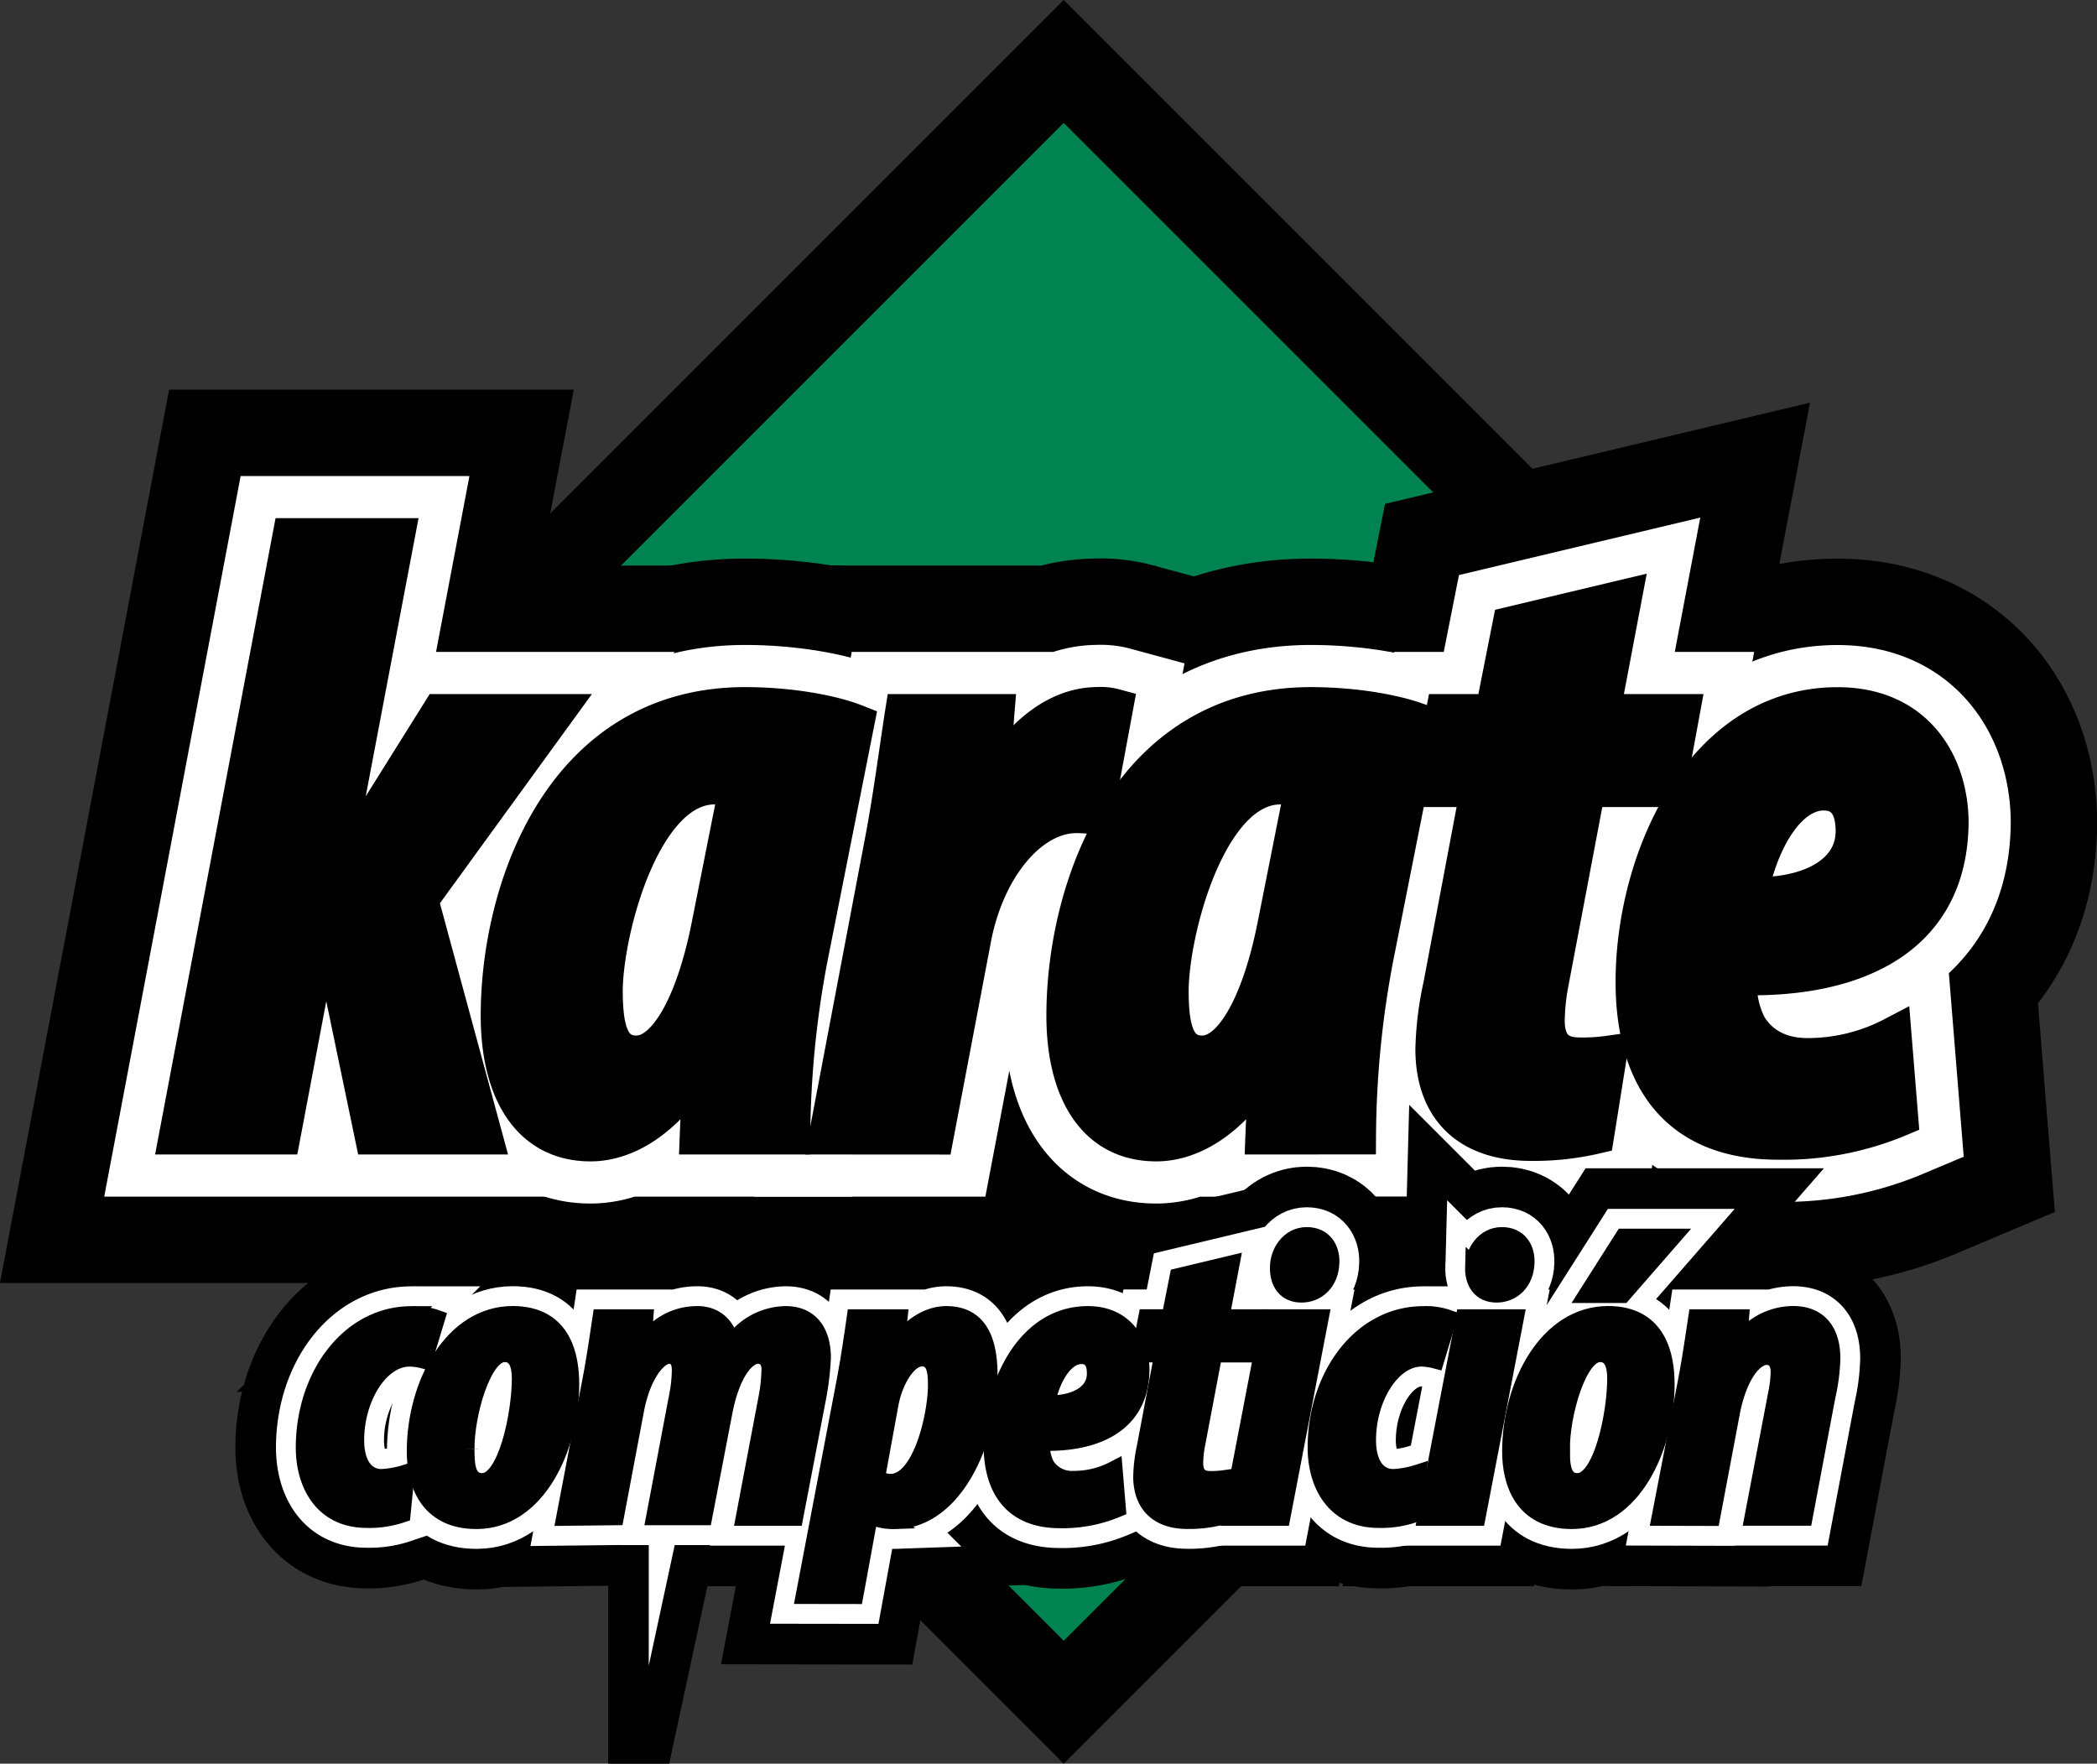 <svg xmlns="http://www.w3.org/2000/svg" viewBox="0 0 297.79 250.45"><rect x="0" y="0" width="297.79" height="250.45" fill="#333333" stroke="none"/><defs><style>.cls-1{fill:#008351;stroke-width:12.34px;}.cls-1,.cls-2,.cls-5,.cls-6,.cls-8{stroke:#000;}.cls-1,.cls-2,.cls-6,.cls-7{stroke-linecap:round;}.cls-1,.cls-2,.cls-4,.cls-5,.cls-6,.cls-7,.cls-8{stroke-miterlimit:10;}.cls-2,.cls-4,.cls-5,.cls-6,.cls-7,.cls-8{fill:none;}.cls-2{stroke-width:41.71px;}.cls-3{fill:#fff;}.cls-4,.cls-7{stroke:#fff;}.cls-4{stroke-width:17.18px;}.cls-5{stroke-width:5.21px;}.cls-6{stroke-width:19.61px;}.cls-7{stroke-width:8.08px;}.cls-8{stroke-width:2.45px;}</style></defs><title>karatecomp</title><g id="Layer_2" data-name="Layer 2"><g id="karate"><rect class="cls-1" x="85.21" y="42.85" width="164.76" height="164.76" transform="translate(181.01 332.28) rotate(-135)"/><path d="M41.71,161.34,57.83,76.19h15L63.37,126h.25c1.48-2.46,3-4.92,4.31-7.14L79,101.17H95.48L76.17,127.75l9.11,33.59H69.52l-5.41-26-3.57,5.17L56.6,161.34Z" transform="translate(-16.54)"/><path d="M115.67,161.34c.12-3.2.37-6.52.49-10.09h-.37c-4.8,8-10.58,11.07-15.38,11.07-8.74,0-13-7.51-13-18.09,0-18.21,9.11-44.05,34.95-44.05,6,0,12.06,1,15.75,2.46l-6.64,33.47A138.89,138.89,0,0,0,129,161.34ZM121.2,112a17,17,0,0,0-3.2-.37c-10.09,0-15.5,20.06-15.63,28.92,0,5.29.74,9.11,4.55,9.11,4.18,0,8.12-6.89,10.34-17.84Z" transform="translate(-16.54)"/><path d="M134,161.34l7.75-40.85c1.35-6.89,2.21-13.78,3.08-19.32H158c-.25,3.08-.49,6.28-.86,10h.37c4.43-7.63,9.84-11,14.89-11a7.59,7.59,0,0,1,2.46.25L172,115.81c-.62,0-1.72-.12-2.58-.12-6.64,0-12.92,7.63-14.77,17.84l-5.29,27.81Z" transform="translate(-16.54)"/><path d="M196,161.34c.12-3.2.37-6.52.49-10.09h-.37c-4.8,8-10.58,11.07-15.38,11.07-8.74,0-13-7.51-13-18.09,0-18.21,9.11-44.05,34.95-44.05,6,0,12.06,1,15.75,2.46l-6.64,33.47a138.89,138.89,0,0,0-2.46,25.22ZM201.56,112a17,17,0,0,0-3.2-.37c-10.09,0-15.5,20.06-15.63,28.92,0,5.29.74,9.11,4.55,9.11,4.18,0,8.12-6.89,10.34-17.84Z" transform="translate(-16.54)"/><path d="M247.08,84.93,244,101.17h11.32l-2,10.83H241.92l-5.29,27.93a30.85,30.85,0,0,0-.49,5c0,3.69,1.85,5,4.68,5a26.06,26.06,0,0,0,4.18-.25l-1.85,11.57a38.57,38.57,0,0,1-9.23,1c-9.23,0-13.78-5.17-13.78-13.29a47.11,47.11,0,0,1,1.11-9L226.53,112h-7l2.09-10.83h7l2.46-12.43Z" transform="translate(-16.54)"/><path d="M286.34,158.76A42.37,42.37,0,0,1,269,162.08c-14.77,0-20.43-9.72-20.43-22.64,0-17.47,9.72-39.25,28.92-39.25,11,0,15.87,8.12,16,16.37,0,16.49-13.29,22.64-30,22.15a12.71,12.71,0,0,0,1.35,7c1.48,2.46,4.18,4.31,8.37,4.31a26.18,26.18,0,0,0,12.18-3Zm-10.83-46.27c-4.68,0-8.86,6-10.58,14.64,8.12.37,14.89-2.83,14.89-9.11C279.81,114.58,278.46,112.49,275.51,112.49Z" transform="translate(-16.54)"/><path d="M41.71,161.34,57.83,76.19h15L63.37,126h.25c1.48-2.46,3-4.92,4.31-7.14L79,101.17H95.48L76.17,127.75l9.11,33.59H69.52l-5.41-26-3.57,5.17L56.6,161.34Z" transform="translate(-16.54)"/><path d="M115.67,161.34c.12-3.2.37-6.52.49-10.09h-.37c-4.8,8-10.58,11.07-15.38,11.07-8.74,0-13-7.51-13-18.09,0-18.21,9.11-44.05,34.95-44.05,6,0,12.06,1,15.75,2.46l-6.64,33.47A138.89,138.89,0,0,0,129,161.34ZM121.2,112a17,17,0,0,0-3.2-.37c-10.09,0-15.5,20.06-15.63,28.92,0,5.29.74,9.11,4.55,9.11,4.18,0,8.12-6.89,10.34-17.84Z" transform="translate(-16.54)"/><path d="M134,161.34l7.75-40.85c1.35-6.89,2.21-13.78,3.08-19.32H158c-.25,3.08-.49,6.28-.86,10h.37c4.43-7.63,9.84-11,14.89-11a7.59,7.59,0,0,1,2.46.25L172,115.81c-.62,0-1.72-.12-2.58-.12-6.64,0-12.92,7.63-14.77,17.84l-5.29,27.81Z" transform="translate(-16.54)"/><path d="M196,161.34c.12-3.2.37-6.52.49-10.09h-.37c-4.8,8-10.58,11.07-15.38,11.07-8.74,0-13-7.51-13-18.09,0-18.21,9.11-44.05,34.95-44.05,6,0,12.06,1,15.75,2.46l-6.64,33.47a138.89,138.89,0,0,0-2.46,25.22ZM201.56,112a17,17,0,0,0-3.2-.37c-10.09,0-15.5,20.06-15.63,28.92,0,5.29.74,9.11,4.55,9.11,4.18,0,8.12-6.89,10.34-17.84Z" transform="translate(-16.54)"/><path d="M247.08,84.93,244,101.17h11.32l-2,10.83H241.92l-5.29,27.93a30.85,30.85,0,0,0-.49,5c0,3.69,1.85,5,4.68,5a26.06,26.06,0,0,0,4.18-.25l-1.85,11.57a38.57,38.57,0,0,1-9.23,1c-9.23,0-13.78-5.17-13.78-13.29a47.11,47.11,0,0,1,1.11-9L226.53,112h-7l2.09-10.83h7l2.46-12.43Z" transform="translate(-16.54)"/><path d="M286.34,158.76A42.37,42.37,0,0,1,269,162.08c-14.77,0-20.43-9.72-20.43-22.64,0-17.47,9.72-39.25,28.92-39.25,11,0,15.87,8.12,16,16.37,0,16.49-13.29,22.64-30,22.15a12.71,12.71,0,0,0,1.35,7c1.48,2.46,4.18,4.31,8.37,4.31a26.18,26.18,0,0,0,12.18-3Zm-10.83-46.27c-4.68,0-8.86,6-10.58,14.64,8.12.37,14.89-2.83,14.89-9.11C279.81,114.58,278.46,112.49,275.51,112.49Z" transform="translate(-16.54)"/><path class="cls-2" d="M41.71,161.34,57.83,76.19h15L63.37,126h.25c1.48-2.46,3-4.92,4.31-7.14L79,101.17H95.48L76.17,127.75l9.11,33.59H69.52l-5.41-26-3.57,5.17L56.6,161.34Z" transform="translate(-16.54)"/><path class="cls-2" d="M115.67,161.34c.12-3.2.37-6.52.49-10.09h-.37c-4.8,8-10.58,11.07-15.38,11.07-8.74,0-13-7.51-13-18.09,0-18.21,9.11-44.05,34.95-44.05,6,0,12.06,1,15.75,2.46l-6.64,33.47A138.89,138.89,0,0,0,129,161.34ZM121.2,112a17,17,0,0,0-3.2-.37c-10.09,0-15.5,20.06-15.63,28.92,0,5.29.74,9.11,4.55,9.11,4.18,0,8.12-6.89,10.34-17.84Z" transform="translate(-16.54)"/><path class="cls-2" d="M134,161.34l7.75-40.85c1.35-6.89,2.21-13.78,3.08-19.32H158c-.25,3.08-.49,6.28-.86,10h.37c4.43-7.63,9.84-11,14.89-11a7.59,7.59,0,0,1,2.46.25L172,115.81c-.62,0-1.72-.12-2.58-.12-6.64,0-12.92,7.63-14.77,17.84l-5.29,27.81Z" transform="translate(-16.54)"/><path class="cls-2" d="M196,161.34c.12-3.2.37-6.52.49-10.09h-.37c-4.8,8-10.58,11.07-15.38,11.07-8.74,0-13-7.51-13-18.09,0-18.21,9.11-44.05,34.95-44.05,6,0,12.06,1,15.75,2.46l-6.64,33.47a138.89,138.89,0,0,0-2.46,25.22ZM201.56,112a17,17,0,0,0-3.2-.37c-10.09,0-15.5,20.06-15.63,28.92,0,5.29.74,9.11,4.55,9.11,4.18,0,8.12-6.89,10.34-17.84Z" transform="translate(-16.54)"/><path class="cls-2" d="M247.08,84.93,244,101.17h11.32l-2,10.83H241.92l-5.29,27.93a30.85,30.85,0,0,0-.49,5c0,3.69,1.85,5,4.68,5a26.06,26.06,0,0,0,4.18-.25l-1.85,11.57a38.57,38.57,0,0,1-9.23,1c-9.23,0-13.78-5.17-13.78-13.29a47.11,47.11,0,0,1,1.11-9L226.53,112h-7l2.09-10.83h7l2.46-12.43Z" transform="translate(-16.54)"/><path class="cls-2" d="M286.34,158.76A42.37,42.37,0,0,1,269,162.08c-14.77,0-20.43-9.72-20.43-22.64,0-17.47,9.72-39.25,28.92-39.25,11,0,15.87,8.12,16,16.37,0,16.49-13.29,22.64-30,22.15a12.71,12.71,0,0,0,1.35,7c1.48,2.46,4.18,4.31,8.37,4.31a26.18,26.18,0,0,0,12.18-3Zm-10.83-46.27c-4.68,0-8.86,6-10.58,14.64,8.12.37,14.89-2.83,14.89-9.11C279.81,114.58,278.46,112.49,275.51,112.49Z" transform="translate(-16.54)"/><path d="M41.71,161.34,57.83,76.19h15L63.37,126h.25c1.48-2.46,3-4.92,4.31-7.14L79,101.17H95.48L76.17,127.75l9.11,33.59H69.52l-5.41-26-3.57,5.17L56.6,161.34Z" transform="translate(-16.54)"/><path d="M115.67,161.34c.12-3.2.37-6.52.49-10.09h-.37c-4.8,8-10.58,11.07-15.38,11.07-8.74,0-13-7.51-13-18.09,0-18.21,9.11-44.05,34.95-44.05,6,0,12.06,1,15.75,2.46l-6.64,33.47A138.89,138.89,0,0,0,129,161.34ZM121.2,112a17,17,0,0,0-3.2-.37c-10.09,0-15.5,20.06-15.63,28.92,0,5.29.74,9.11,4.55,9.11,4.18,0,8.12-6.89,10.34-17.84Z" transform="translate(-16.54)"/><path d="M134,161.34l7.75-40.85c1.35-6.89,2.21-13.78,3.08-19.32H158c-.25,3.08-.49,6.28-.86,10h.37c4.43-7.63,9.84-11,14.89-11a7.59,7.59,0,0,1,2.46.25L172,115.81c-.62,0-1.72-.12-2.58-.12-6.64,0-12.92,7.63-14.77,17.84l-5.29,27.81Z" transform="translate(-16.54)"/><path d="M196,161.34c.12-3.2.37-6.52.49-10.09h-.37c-4.8,8-10.58,11.07-15.38,11.07-8.74,0-13-7.51-13-18.09,0-18.21,9.11-44.05,34.95-44.05,6,0,12.06,1,15.75,2.46l-6.64,33.47a138.89,138.89,0,0,0-2.46,25.22ZM201.56,112a17,17,0,0,0-3.2-.37c-10.09,0-15.5,20.06-15.63,28.92,0,5.29.74,9.11,4.55,9.11,4.18,0,8.12-6.89,10.34-17.84Z" transform="translate(-16.54)"/><path d="M247.08,84.93,244,101.17h11.32l-2,10.83H241.92l-5.29,27.93a30.85,30.85,0,0,0-.49,5c0,3.69,1.85,5,4.68,5a26.06,26.06,0,0,0,4.18-.25l-1.85,11.57a38.57,38.57,0,0,1-9.23,1c-9.23,0-13.78-5.17-13.78-13.29a47.11,47.11,0,0,1,1.11-9L226.53,112h-7l2.09-10.83h7l2.46-12.43Z" transform="translate(-16.54)"/><path d="M286.34,158.76A42.37,42.37,0,0,1,269,162.08c-14.77,0-20.43-9.72-20.43-22.64,0-17.47,9.72-39.25,28.92-39.25,11,0,15.87,8.12,16,16.37,0,16.49-13.29,22.64-30,22.15a12.71,12.71,0,0,0,1.35,7c1.48,2.46,4.18,4.31,8.37,4.31a26.18,26.18,0,0,0,12.18-3Zm-10.83-46.27c-4.68,0-8.86,6-10.58,14.64,8.12.37,14.89-2.83,14.89-9.11C279.81,114.58,278.46,112.49,275.51,112.49Z" transform="translate(-16.54)"/><path class="cls-3" d="M41.71,161.34,57.83,76.19h15L63.37,126h.25c1.48-2.46,3-4.92,4.31-7.14L79,101.17H95.48L76.17,127.75l9.11,33.59H69.52l-5.41-26-3.57,5.17L56.6,161.34Z" transform="translate(-16.54)"/><path class="cls-3" d="M115.67,161.34c.12-3.2.37-6.52.49-10.09h-.37c-4.8,8-10.58,11.07-15.38,11.07-8.74,0-13-7.51-13-18.09,0-18.21,9.11-44.05,34.95-44.05,6,0,12.06,1,15.75,2.46l-6.64,33.47A138.89,138.89,0,0,0,129,161.34ZM121.2,112a17,17,0,0,0-3.2-.37c-10.09,0-15.5,20.06-15.63,28.92,0,5.29.74,9.11,4.55,9.11,4.18,0,8.12-6.89,10.34-17.84Z" transform="translate(-16.54)"/><path class="cls-3" d="M134,161.34l7.75-40.85c1.35-6.89,2.21-13.78,3.08-19.32H158c-.25,3.08-.49,6.28-.86,10h.37c4.43-7.63,9.84-11,14.89-11a7.59,7.59,0,0,1,2.46.25L172,115.81c-.62,0-1.72-.12-2.58-.12-6.64,0-12.92,7.63-14.77,17.84l-5.29,27.81Z" transform="translate(-16.54)"/><path class="cls-3" d="M196,161.34c.12-3.2.37-6.52.49-10.09h-.37c-4.8,8-10.58,11.07-15.38,11.07-8.74,0-13-7.51-13-18.09,0-18.21,9.11-44.05,34.95-44.05,6,0,12.06,1,15.75,2.46l-6.64,33.47a138.89,138.89,0,0,0-2.46,25.22ZM201.56,112a17,17,0,0,0-3.2-.37c-10.09,0-15.5,20.06-15.63,28.92,0,5.29.74,9.11,4.55,9.11,4.18,0,8.12-6.89,10.34-17.84Z" transform="translate(-16.54)"/><path class="cls-3" d="M247.08,84.93,244,101.17h11.32l-2,10.83H241.92l-5.29,27.93a30.85,30.85,0,0,0-.49,5c0,3.69,1.85,5,4.68,5a26.06,26.06,0,0,0,4.18-.25l-1.85,11.57a38.57,38.57,0,0,1-9.23,1c-9.23,0-13.78-5.17-13.78-13.29a47.11,47.11,0,0,1,1.11-9L226.53,112h-7l2.09-10.83h7l2.46-12.43Z" transform="translate(-16.54)"/><path class="cls-3" d="M286.34,158.76A42.37,42.37,0,0,1,269,162.08c-14.77,0-20.43-9.72-20.43-22.64,0-17.47,9.72-39.25,28.92-39.25,11,0,15.87,8.12,16,16.37,0,16.49-13.29,22.64-30,22.15a12.71,12.71,0,0,0,1.35,7c1.48,2.46,4.18,4.31,8.37,4.31a26.18,26.18,0,0,0,12.18-3Zm-10.83-46.27c-4.68,0-8.86,6-10.58,14.64,8.12.37,14.89-2.83,14.89-9.11C279.81,114.58,278.46,112.49,275.51,112.49Z" transform="translate(-16.54)"/><path class="cls-4" d="M41.71,161.34,57.83,76.19h15L63.37,126h.25c1.48-2.46,3-4.92,4.31-7.14L79,101.17H95.48L76.17,127.75l9.11,33.59H69.52l-5.41-26-3.57,5.17L56.6,161.34Z" transform="translate(-16.54)"/><path class="cls-4" d="M115.67,161.34c.12-3.2.37-6.52.49-10.09h-.37c-4.8,8-10.58,11.07-15.38,11.07-8.74,0-13-7.51-13-18.09,0-18.21,9.11-44.05,34.95-44.05,6,0,12.06,1,15.75,2.46l-6.64,33.47A138.89,138.89,0,0,0,129,161.34ZM121.2,112a17,17,0,0,0-3.2-.37c-10.09,0-15.5,20.06-15.63,28.92,0,5.29.74,9.11,4.55,9.11,4.18,0,8.12-6.89,10.34-17.84Z" transform="translate(-16.54)"/><path class="cls-4" d="M134,161.34l7.75-40.85c1.35-6.89,2.21-13.78,3.08-19.32H158c-.25,3.08-.49,6.28-.86,10h.37c4.43-7.63,9.84-11,14.89-11a7.59,7.59,0,0,1,2.46.25L172,115.81c-.62,0-1.72-.12-2.58-.12-6.64,0-12.92,7.63-14.77,17.84l-5.29,27.81Z" transform="translate(-16.54)"/><path class="cls-4" d="M196,161.34c.12-3.2.37-6.52.49-10.09h-.37c-4.8,8-10.58,11.07-15.38,11.07-8.74,0-13-7.51-13-18.09,0-18.21,9.11-44.05,34.95-44.05,6,0,12.06,1,15.75,2.46l-6.64,33.47a138.89,138.89,0,0,0-2.46,25.22ZM201.56,112a17,17,0,0,0-3.2-.37c-10.09,0-15.5,20.06-15.63,28.92,0,5.29.74,9.11,4.55,9.11,4.18,0,8.12-6.89,10.34-17.84Z" transform="translate(-16.54)"/><path class="cls-4" d="M247.08,84.93,244,101.17h11.32l-2,10.83H241.92l-5.29,27.93a30.85,30.85,0,0,0-.49,5c0,3.69,1.85,5,4.68,5a26.06,26.06,0,0,0,4.18-.25l-1.85,11.57a38.57,38.57,0,0,1-9.23,1c-9.23,0-13.78-5.17-13.78-13.29a47.11,47.11,0,0,1,1.11-9L226.53,112h-7l2.09-10.83h7l2.46-12.43Z" transform="translate(-16.54)"/><path class="cls-4" d="M286.34,158.76A42.37,42.37,0,0,1,269,162.08c-14.77,0-20.43-9.72-20.43-22.64,0-17.47,9.72-39.25,28.92-39.25,11,0,15.87,8.12,16,16.37,0,16.49-13.29,22.64-30,22.15a12.71,12.71,0,0,0,1.35,7c1.48,2.46,4.18,4.31,8.37,4.31a26.18,26.18,0,0,0,12.18-3Zm-10.83-46.27c-4.68,0-8.86,6-10.58,14.64,8.12.37,14.89-2.83,14.89-9.11C279.81,114.58,278.46,112.49,275.51,112.49Z" transform="translate(-16.54)"/><g id="KARATE-2" data-name="KARATE"><path d="M41.71,161.34,57.83,76.19h15L63.37,126h.25c1.48-2.46,3-4.92,4.31-7.14L79,101.17H95.48L76.17,127.75l9.11,33.59H69.52l-5.41-26-3.57,5.17L56.6,161.34Z" transform="translate(-16.54)"/><path d="M115.67,161.34c.12-3.2.37-6.52.49-10.09h-.37c-4.8,8-10.58,11.07-15.38,11.07-8.74,0-13-7.51-13-18.09,0-18.21,9.11-44.05,34.95-44.05,6,0,12.06,1,15.75,2.46l-6.64,33.47A138.89,138.89,0,0,0,129,161.34ZM121.2,112a17,17,0,0,0-3.2-.37c-10.09,0-15.5,20.06-15.63,28.92,0,5.29.74,9.11,4.55,9.11,4.18,0,8.12-6.89,10.34-17.84Z" transform="translate(-16.54)"/><path d="M134,161.34l7.75-40.85c1.35-6.89,2.21-13.78,3.08-19.32H158c-.25,3.08-.49,6.28-.86,10h.37c4.43-7.63,9.84-11,14.89-11a7.59,7.59,0,0,1,2.46.25L172,115.82c-.62,0-1.72-.12-2.58-.12-6.64,0-12.92,7.63-14.77,17.84l-5.29,27.81Z" transform="translate(-16.54)"/><path d="M196,161.34c.12-3.2.37-6.52.49-10.09h-.37c-4.8,8-10.58,11.07-15.38,11.07-8.74,0-13-7.51-13-18.09,0-18.21,9.11-44.05,34.95-44.05,6,0,12.06,1,15.75,2.46l-6.64,33.47a138.89,138.89,0,0,0-2.46,25.22ZM201.56,112a17,17,0,0,0-3.2-.37c-10.09,0-15.5,20.06-15.63,28.92,0,5.29.74,9.11,4.55,9.11,4.18,0,8.12-6.89,10.34-17.84Z" transform="translate(-16.54)"/><path d="M247.08,84.93,244,101.17h11.32l-2,10.83H241.92l-5.29,27.93a30.85,30.85,0,0,0-.49,5c0,3.69,1.85,5,4.68,5a26.06,26.06,0,0,0,4.18-.25l-1.85,11.57a38.57,38.57,0,0,1-9.23,1c-9.23,0-13.78-5.17-13.78-13.29a47.11,47.11,0,0,1,1.11-9L226.53,112h-7l2.09-10.83h7l2.46-12.43Z" transform="translate(-16.54)"/><path d="M286.34,158.76A42.37,42.37,0,0,1,269,162.08c-14.77,0-20.43-9.72-20.43-22.64,0-17.47,9.72-39.25,28.92-39.25,11,0,15.87,8.12,16,16.37,0,16.49-13.29,22.64-30,22.15a12.71,12.71,0,0,0,1.35,7c1.48,2.46,4.18,4.31,8.37,4.31a26.18,26.18,0,0,0,12.18-3Zm-10.83-46.27c-4.68,0-8.86,6-10.58,14.64,8.12.37,14.89-2.83,14.89-9.11C279.81,114.59,278.46,112.49,275.51,112.49Z" transform="translate(-16.54)"/><path d="M41.71,161.34,57.83,76.19h15L63.37,126h.25c1.48-2.46,3-4.92,4.31-7.14L79,101.17H95.48L76.17,127.75l9.11,33.59H69.52l-5.41-26-3.57,5.17L56.6,161.34Z" transform="translate(-16.54)"/><path d="M115.67,161.34c.12-3.2.37-6.52.49-10.09h-.37c-4.8,8-10.58,11.07-15.38,11.07-8.74,0-13-7.51-13-18.09,0-18.21,9.11-44.05,34.95-44.05,6,0,12.06,1,15.75,2.46l-6.64,33.47A138.89,138.89,0,0,0,129,161.34ZM121.2,112a17,17,0,0,0-3.2-.37c-10.09,0-15.5,20.06-15.63,28.92,0,5.29.74,9.11,4.55,9.11,4.18,0,8.12-6.89,10.34-17.84Z" transform="translate(-16.54)"/><path d="M134,161.34l7.75-40.85c1.35-6.89,2.21-13.78,3.08-19.32H158c-.25,3.08-.49,6.28-.86,10h.37c4.43-7.63,9.84-11,14.89-11a7.59,7.59,0,0,1,2.46.25L172,115.82c-.62,0-1.72-.12-2.58-.12-6.64,0-12.92,7.63-14.77,17.84l-5.29,27.81Z" transform="translate(-16.54)"/><path d="M196,161.34c.12-3.2.37-6.52.49-10.09h-.37c-4.8,8-10.58,11.07-15.38,11.07-8.74,0-13-7.51-13-18.09,0-18.21,9.11-44.05,34.95-44.05,6,0,12.06,1,15.75,2.46l-6.64,33.47a138.89,138.89,0,0,0-2.46,25.22ZM201.56,112a17,17,0,0,0-3.2-.37c-10.09,0-15.5,20.06-15.63,28.92,0,5.29.74,9.11,4.55,9.11,4.18,0,8.12-6.89,10.34-17.84Z" transform="translate(-16.54)"/><path d="M247.08,84.93,244,101.17h11.32l-2,10.83H241.92l-5.29,27.93a30.85,30.85,0,0,0-.49,5c0,3.69,1.85,5,4.68,5a26.06,26.06,0,0,0,4.18-.25l-1.85,11.57a38.57,38.57,0,0,1-9.23,1c-9.23,0-13.78-5.17-13.78-13.29a47.11,47.11,0,0,1,1.11-9L226.53,112h-7l2.09-10.83h7l2.46-12.43Z" transform="translate(-16.54)"/><path d="M286.34,158.76A42.37,42.37,0,0,1,269,162.08c-14.77,0-20.43-9.72-20.43-22.64,0-17.47,9.72-39.25,28.92-39.25,11,0,15.87,8.12,16,16.37,0,16.49-13.29,22.64-30,22.15a12.71,12.71,0,0,0,1.35,7c1.48,2.46,4.18,4.31,8.37,4.31a26.18,26.18,0,0,0,12.18-3Zm-10.83-46.27c-4.68,0-8.86,6-10.58,14.64,8.12.37,14.89-2.83,14.89-9.11C279.81,114.59,278.46,112.49,275.51,112.49Z" transform="translate(-16.54)"/><path class="cls-5" d="M41.71,161.34,57.83,76.19h15L63.37,126h.25c1.48-2.46,3-4.92,4.31-7.14L79,101.17H95.48L76.17,127.75l9.11,33.59H69.52l-5.41-26-3.57,5.17L56.6,161.34Z" transform="translate(-16.54)"/><path class="cls-5" d="M115.67,161.34c.12-3.2.37-6.52.49-10.09h-.37c-4.8,8-10.58,11.07-15.38,11.07-8.74,0-13-7.51-13-18.09,0-18.21,9.11-44.05,34.95-44.05,6,0,12.06,1,15.75,2.46l-6.64,33.47A138.89,138.89,0,0,0,129,161.34ZM121.2,112a17,17,0,0,0-3.2-.37c-10.09,0-15.5,20.06-15.63,28.92,0,5.29.74,9.11,4.55,9.11,4.18,0,8.12-6.89,10.34-17.84Z" transform="translate(-16.54)"/><path class="cls-5" d="M134,161.34l7.75-40.85c1.35-6.89,2.21-13.78,3.08-19.32H158c-.25,3.08-.49,6.28-.86,10h.37c4.43-7.63,9.84-11,14.89-11a7.59,7.59,0,0,1,2.46.25L172,115.82c-.62,0-1.72-.12-2.58-.12-6.64,0-12.92,7.63-14.77,17.84l-5.29,27.81Z" transform="translate(-16.54)"/><path class="cls-5" d="M196,161.34c.12-3.2.37-6.52.49-10.09h-.37c-4.8,8-10.58,11.07-15.38,11.07-8.74,0-13-7.51-13-18.09,0-18.21,9.11-44.05,34.95-44.05,6,0,12.06,1,15.75,2.46l-6.64,33.47a138.89,138.89,0,0,0-2.46,25.22ZM201.56,112a17,17,0,0,0-3.2-.37c-10.09,0-15.5,20.06-15.63,28.92,0,5.29.74,9.11,4.55,9.11,4.18,0,8.12-6.89,10.34-17.84Z" transform="translate(-16.54)"/><path class="cls-5" d="M247.08,84.93,244,101.17h11.32l-2,10.83H241.92l-5.29,27.93a30.85,30.85,0,0,0-.49,5c0,3.69,1.85,5,4.68,5a26.06,26.06,0,0,0,4.18-.25l-1.85,11.57a38.57,38.57,0,0,1-9.23,1c-9.23,0-13.78-5.17-13.78-13.29a47.11,47.11,0,0,1,1.11-9L226.53,112h-7l2.09-10.83h7l2.46-12.43Z" transform="translate(-16.54)"/><path class="cls-5" d="M286.34,158.76A42.37,42.37,0,0,1,269,162.08c-14.77,0-20.43-9.72-20.43-22.64,0-17.47,9.72-39.25,28.92-39.25,11,0,15.87,8.12,16,16.37,0,16.49-13.29,22.64-30,22.15a12.71,12.71,0,0,0,1.35,7c1.48,2.46,4.18,4.31,8.37,4.31a26.18,26.18,0,0,0,12.18-3Zm-10.83-46.27c-4.68,0-8.86,6-10.58,14.64,8.12.37,14.89-2.83,14.89-9.11C279.81,114.59,278.46,112.49,275.51,112.49Z" transform="translate(-16.54)"/></g><path d="M73.62,215a14.41,14.41,0,0,1-5,.75c-6.25,0-8.85-5-8.85-10.18,0-10.12,6.3-18.86,15.21-18.86a9.36,9.36,0,0,1,3.53.52l-1.79,5.9a8.52,8.52,0,0,0-2-.29c-4.22,0-7.69,5.67-7.69,11.68,0,3.24,1.33,5.32,3.7,5.32a13.79,13.79,0,0,0,3.47-.64Z" transform="translate(-16.54)"/><path d="M97.57,196.59c0,8.91-4.74,19.32-13.36,19.32-7.12,0-8.68-5.61-8.68-9.78,0-9.54,5.26-19.44,13.83-19.44C96.53,186.7,97.57,192.66,97.57,196.59Zm-14.87,9.2c0,2.08.06,4.63,2.31,4.63,3.47,0,5.44-9.6,5.44-14.69,0-1.91-.52-3.53-2.26-3.53C85.07,192.19,82.64,200.93,82.7,205.79Z" transform="translate(-16.54)"/><path d="M96.76,215.45l3.64-19.09c.64-3.3,1.1-6.54,1.5-9.2h6.19l-.29,3.88h.12a8.85,8.85,0,0,1,7.69-4.34c2.72,0,4.34,1.85,4.74,4.34a9.41,9.41,0,0,1,7.75-4.34c3.53,0,5.21,2.49,5.21,6.13a40.25,40.25,0,0,1-.69,5.73l-3.24,16.89h-7.12l3.18-16.78a23.48,23.48,0,0,0,.46-4.22c0-1.16-.58-2-1.74-2-1.56,0-3.7,2.37-4.8,7.92l-2.89,15h-6.94l3.18-16.78a20.64,20.64,0,0,0,.46-4c0-1.27-.46-2.14-1.62-2.14-1.45,0-3.82,2.6-4.8,7.92l-2.83,15Z" transform="translate(-16.54)"/><path d="M130.77,226.55l5.73-30.08c.64-3.35,1.1-6.54,1.5-9.31h6.19l-.46,4.11h.12c1.74-2.83,4.45-4.57,7.06-4.57,5.09,0,6.07,4.4,6.07,8.73,0,9.49-5.09,20.48-13.36,20.48a7.73,7.73,0,0,1-3.47-.69H140l-2.08,11.34ZM141,209.84a3.28,3.28,0,0,0,2,.69c4.4,0,6.54-9.6,6.54-13.83,0-1.91-.17-3.88-2.08-3.88s-3.82,3-4.51,6.36Z" transform="translate(-16.54)"/><path d="M175.2,214.23a19.92,19.92,0,0,1-8.16,1.56c-6.94,0-9.6-4.57-9.6-10.64,0-8.21,4.57-18.45,13.59-18.45,5.15,0,7.46,3.82,7.52,7.69,0,7.75-6.25,10.64-14.11,10.41a6,6,0,0,0,.64,3.3,4.31,4.31,0,0,0,3.93,2,12.31,12.31,0,0,0,5.73-1.39Zm-5.09-21.75c-2.2,0-4.17,2.83-5,6.88,3.82.17,7-1.33,7-4.28C172.13,193.46,171.5,192.48,170.11,192.48Z" transform="translate(-16.54)"/><path d="M191.34,179.52l-1.45,7.64h5.32l-.93,5.09h-5.38l-2.49,13.13a14.48,14.48,0,0,0-.23,2.37c0,1.74.87,2.37,2.2,2.37a12.3,12.3,0,0,0,2-.12l-.87,5.44a18.16,18.16,0,0,1-4.34.46c-4.34,0-6.48-2.43-6.48-6.25a22.16,22.16,0,0,1,.52-4.22l2.49-13.19h-3.3l1-5.09h3.3l1.16-5.84Z" transform="translate(-16.54)"/><path d="M191.34,215.45l5.44-28.29H204l-5.44,28.29Zm6.77-35.52c0-2.08,1.5-4.45,4-4.45,2.37,0,3.47,1.79,3.41,3.76-.06,2.89-2,4.51-4.16,4.51C199.09,183.75,198.05,182.07,198.11,179.93Z" transform="translate(-16.54)"/><path d="M217.31,215a14.41,14.41,0,0,1-5,.75c-6.25,0-8.85-5-8.85-10.18,0-10.12,6.3-18.86,15.21-18.86a9.36,9.36,0,0,1,3.53.52l-1.79,5.9a8.52,8.52,0,0,0-2-.29c-4.22,0-7.69,5.67-7.69,11.68,0,3.24,1.33,5.32,3.7,5.32a13.79,13.79,0,0,0,3.47-.64Z" transform="translate(-16.54)"/><path d="M219.05,215.45l5.44-28.29h7.23l-5.44,28.29Zm6.77-35.52c0-2.08,1.5-4.45,4-4.45,2.37,0,3.47,1.79,3.41,3.76-.06,2.89-2,4.51-4.16,4.51C226.8,183.75,225.76,182.07,225.82,179.93Z" transform="translate(-16.54)"/><path d="M253.12,196.59c0,8.91-4.74,19.32-13.36,19.32-7.12,0-8.68-5.61-8.68-9.78,0-9.54,5.26-19.44,13.83-19.44C252.08,186.7,253.12,192.66,253.12,196.59Zm-14.87,9.2c0,2.08.06,4.63,2.31,4.63,3.47,0,5.44-9.6,5.44-14.69,0-1.91-.52-3.53-2.26-3.53C240.63,192.19,238.2,200.93,238.26,205.79ZM254,175.71l-7.06,8.1h-5l5.15-8.1Z" transform="translate(-16.54)"/><path d="M252.31,215.45,256,196.36c.64-3.3,1.1-6.54,1.5-9.2h6.19l-.29,3.64h.12a9.28,9.28,0,0,1,7.64-4.11c4,0,5.5,2.78,5.5,6.19a26.89,26.89,0,0,1-.69,5.38l-3.24,17.18h-7.23l3.36-17.58a16.55,16.55,0,0,0,.35-3c0-1.33-.58-2.26-1.79-2.26-1.68,0-3.93,2.49-5,7.87l-2.83,15Z" transform="translate(-16.54)"/><path class="cls-3" d="M73.62,215a14.41,14.41,0,0,1-5,.75c-6.25,0-8.85-5-8.85-10.18,0-10.12,6.3-18.86,15.21-18.86a9.36,9.36,0,0,1,3.53.52l-1.79,5.9a8.52,8.52,0,0,0-2-.29c-4.22,0-7.69,5.67-7.69,11.68,0,3.24,1.33,5.32,3.7,5.32a13.79,13.79,0,0,0,3.47-.64Z" transform="translate(-16.54)"/><path class="cls-3" d="M97.57,196.59c0,8.91-4.74,19.32-13.36,19.32-7.12,0-8.68-5.61-8.68-9.78,0-9.54,5.26-19.44,13.83-19.44C96.53,186.7,97.57,192.66,97.57,196.59Zm-14.87,9.2c0,2.08.06,4.63,2.31,4.63,3.47,0,5.44-9.6,5.44-14.69,0-1.91-.52-3.53-2.26-3.53C85.07,192.19,82.64,200.93,82.7,205.79Z" transform="translate(-16.54)"/><path class="cls-3" d="M96.76,215.45l3.64-19.09c.64-3.3,1.1-6.54,1.5-9.2h6.19l-.29,3.88h.12a8.85,8.85,0,0,1,7.69-4.34c2.72,0,4.34,1.85,4.74,4.34a9.41,9.41,0,0,1,7.75-4.34c3.53,0,5.21,2.49,5.21,6.13a40.25,40.25,0,0,1-.69,5.73l-3.24,16.89h-7.12l3.18-16.78a23.48,23.48,0,0,0,.46-4.22c0-1.16-.58-2-1.74-2-1.56,0-3.7,2.37-4.8,7.92l-2.89,15h-6.94l3.18-16.78a20.64,20.64,0,0,0,.46-4c0-1.27-.46-2.14-1.62-2.14-1.45,0-3.82,2.6-4.8,7.92l-2.83,15Z" transform="translate(-16.54)"/><path class="cls-3" d="M130.77,226.55l5.73-30.08c.64-3.35,1.1-6.54,1.5-9.31h6.19l-.46,4.11h.12c1.74-2.83,4.45-4.57,7.06-4.57,5.09,0,6.07,4.4,6.07,8.73,0,9.49-5.09,20.48-13.36,20.48a7.73,7.73,0,0,1-3.47-.69H140l-2.08,11.34ZM141,209.84a3.28,3.28,0,0,0,2,.69c4.4,0,6.54-9.6,6.54-13.83,0-1.91-.17-3.88-2.08-3.88s-3.82,3-4.51,6.36Z" transform="translate(-16.54)"/><path class="cls-3" d="M175.2,214.23a19.92,19.92,0,0,1-8.16,1.56c-6.94,0-9.6-4.57-9.6-10.64,0-8.21,4.57-18.45,13.59-18.45,5.15,0,7.46,3.82,7.52,7.69,0,7.75-6.25,10.64-14.11,10.41a6,6,0,0,0,.64,3.3,4.31,4.31,0,0,0,3.93,2,12.31,12.31,0,0,0,5.73-1.39Zm-5.09-21.75c-2.2,0-4.17,2.83-5,6.88,3.82.17,7-1.33,7-4.28C172.13,193.46,171.5,192.48,170.11,192.48Z" transform="translate(-16.54)"/><path class="cls-3" d="M191.34,179.52l-1.45,7.64h5.32l-.93,5.09h-5.38l-2.49,13.13a14.48,14.48,0,0,0-.23,2.37c0,1.74.87,2.37,2.2,2.37a12.3,12.3,0,0,0,2-.12l-.87,5.44a18.16,18.16,0,0,1-4.34.46c-4.34,0-6.48-2.43-6.48-6.25a22.16,22.16,0,0,1,.52-4.22l2.49-13.19h-3.3l1-5.09h3.3l1.16-5.84Z" transform="translate(-16.54)"/><path class="cls-3" d="M191.34,215.45l5.44-28.29H204l-5.44,28.29Zm6.77-35.52c0-2.08,1.5-4.45,4-4.45,2.37,0,3.47,1.79,3.41,3.76-.06,2.89-2,4.51-4.16,4.51C199.09,183.75,198.05,182.07,198.11,179.93Z" transform="translate(-16.54)"/><path class="cls-3" d="M217.31,215a14.41,14.41,0,0,1-5,.75c-6.25,0-8.85-5-8.85-10.18,0-10.12,6.3-18.86,15.21-18.86a9.36,9.36,0,0,1,3.53.52l-1.79,5.9a8.52,8.52,0,0,0-2-.29c-4.22,0-7.69,5.67-7.69,11.68,0,3.24,1.33,5.32,3.7,5.32a13.79,13.79,0,0,0,3.47-.64Z" transform="translate(-16.54)"/><path class="cls-3" d="M219.05,215.45l5.44-28.29h7.23l-5.44,28.29Zm6.77-35.52c0-2.08,1.5-4.45,4-4.45,2.37,0,3.47,1.79,3.41,3.76-.06,2.89-2,4.51-4.16,4.51C226.8,183.75,225.76,182.07,225.82,179.93Z" transform="translate(-16.54)"/><path class="cls-3" d="M253.12,196.59c0,8.91-4.74,19.32-13.36,19.32-7.12,0-8.68-5.61-8.68-9.78,0-9.54,5.26-19.44,13.83-19.44C252.08,186.7,253.12,192.66,253.12,196.59Zm-14.87,9.2c0,2.08.06,4.63,2.31,4.63,3.47,0,5.44-9.6,5.44-14.69,0-1.91-.52-3.53-2.26-3.53C240.63,192.19,238.2,200.93,238.26,205.79ZM254,175.71l-7.06,8.1h-5l5.15-8.1Z" transform="translate(-16.54)"/><path class="cls-3" d="M252.31,215.45,256,196.36c.64-3.3,1.1-6.54,1.5-9.2h6.19l-.29,3.64h.12a9.28,9.28,0,0,1,7.64-4.11c4,0,5.5,2.78,5.5,6.19a26.89,26.89,0,0,1-.69,5.38l-3.24,17.18h-7.23l3.36-17.58a16.55,16.55,0,0,0,.35-3c0-1.33-.58-2.26-1.79-2.26-1.68,0-3.93,2.49-5,7.87l-2.83,15Z" transform="translate(-16.54)"/><path class="cls-6" d="M73.62,215a14.41,14.41,0,0,1-5,.75c-6.25,0-8.85-5-8.85-10.18,0-10.12,6.3-18.86,15.21-18.86a9.36,9.36,0,0,1,3.53.52l-1.79,5.9a8.52,8.52,0,0,0-2-.29c-4.22,0-7.69,5.67-7.69,11.68,0,3.24,1.33,5.32,3.7,5.32a13.79,13.79,0,0,0,3.47-.64Z" transform="translate(-16.54)"/><path class="cls-6" d="M97.57,196.59c0,8.91-4.74,19.32-13.36,19.32-7.12,0-8.68-5.61-8.68-9.78,0-9.54,5.26-19.44,13.83-19.44C96.53,186.7,97.57,192.66,97.57,196.59Zm-14.87,9.2c0,2.08.06,4.63,2.31,4.63,3.47,0,5.44-9.6,5.44-14.69,0-1.91-.52-3.53-2.26-3.53C85.07,192.19,82.64,200.93,82.7,205.79Z" transform="translate(-16.54)"/><path class="cls-6" d="M96.76,215.45l3.64-19.09c.64-3.3,1.1-6.54,1.5-9.2h6.19l-.29,3.88h.12a8.85,8.85,0,0,1,7.69-4.34c2.72,0,4.34,1.85,4.74,4.34a9.41,9.41,0,0,1,7.75-4.34c3.53,0,5.21,2.49,5.21,6.13a40.25,40.25,0,0,1-.69,5.73l-3.24,16.89h-7.12l3.18-16.78a23.48,23.48,0,0,0,.46-4.22c0-1.16-.58-2-1.74-2-1.56,0-3.7,2.37-4.8,7.92l-2.89,15h-6.94l3.18-16.78a20.64,20.64,0,0,0,.46-4c0-1.27-.46-2.14-1.62-2.14-1.45,0-3.82,2.6-4.8,7.92l-2.83,15Z" transform="translate(-16.54)"/><path class="cls-6" d="M130.77,226.55l5.73-30.08c.64-3.35,1.1-6.54,1.5-9.31h6.19l-.46,4.11h.12c1.74-2.83,4.45-4.57,7.06-4.57,5.09,0,6.07,4.4,6.07,8.73,0,9.49-5.09,20.48-13.36,20.48a7.73,7.73,0,0,1-3.47-.69H140l-2.08,11.34ZM141,209.84a3.28,3.28,0,0,0,2,.69c4.4,0,6.54-9.6,6.54-13.83,0-1.91-.17-3.88-2.08-3.88s-3.82,3-4.51,6.36Z" transform="translate(-16.54)"/><path class="cls-6" d="M175.2,214.23a19.92,19.92,0,0,1-8.16,1.56c-6.94,0-9.6-4.57-9.6-10.64,0-8.21,4.57-18.45,13.59-18.45,5.15,0,7.46,3.82,7.52,7.69,0,7.75-6.25,10.64-14.11,10.41a6,6,0,0,0,.64,3.3,4.31,4.31,0,0,0,3.93,2,12.31,12.31,0,0,0,5.73-1.39Zm-5.09-21.75c-2.2,0-4.17,2.83-5,6.88,3.82.17,7-1.33,7-4.28C172.13,193.46,171.5,192.48,170.11,192.48Z" transform="translate(-16.54)"/><path class="cls-6" d="M191.34,179.52l-1.45,7.64h5.32l-.93,5.09h-5.38l-2.49,13.13a14.48,14.48,0,0,0-.23,2.37c0,1.74.87,2.37,2.2,2.37a12.3,12.3,0,0,0,2-.12l-.87,5.44a18.16,18.16,0,0,1-4.34.46c-4.34,0-6.48-2.43-6.48-6.25a22.16,22.16,0,0,1,.52-4.22l2.49-13.19h-3.3l1-5.09h3.3l1.16-5.84Z" transform="translate(-16.54)"/><path class="cls-6" d="M191.34,215.45l5.44-28.29H204l-5.44,28.29Zm6.77-35.52c0-2.08,1.5-4.45,4-4.45,2.37,0,3.47,1.79,3.41,3.76-.06,2.89-2,4.51-4.16,4.51C199.09,183.75,198.05,182.07,198.11,179.93Z" transform="translate(-16.54)"/><path class="cls-6" d="M217.31,215a14.41,14.41,0,0,1-5,.75c-6.25,0-8.85-5-8.85-10.18,0-10.12,6.3-18.86,15.21-18.86a9.36,9.36,0,0,1,3.53.52l-1.79,5.9a8.52,8.52,0,0,0-2-.29c-4.22,0-7.69,5.67-7.69,11.68,0,3.24,1.33,5.32,3.7,5.32a13.79,13.79,0,0,0,3.47-.64Z" transform="translate(-16.54)"/><path class="cls-6" d="M219.05,215.45l5.44-28.29h7.23l-5.44,28.29Zm6.77-35.52c0-2.08,1.5-4.45,4-4.45,2.37,0,3.47,1.79,3.41,3.76-.06,2.89-2,4.51-4.16,4.51C226.8,183.75,225.76,182.07,225.82,179.93Z" transform="translate(-16.54)"/><path class="cls-6" d="M253.12,196.59c0,8.91-4.74,19.32-13.36,19.32-7.12,0-8.68-5.61-8.68-9.78,0-9.54,5.26-19.44,13.83-19.44C252.08,186.7,253.12,192.66,253.12,196.59Zm-14.87,9.2c0,2.08.06,4.63,2.31,4.63,3.47,0,5.44-9.6,5.44-14.69,0-1.91-.52-3.53-2.26-3.53C240.63,192.19,238.2,200.93,238.26,205.79ZM254,175.71l-7.06,8.1h-5l5.15-8.1Z" transform="translate(-16.54)"/><path class="cls-6" d="M252.31,215.45,256,196.36c.64-3.3,1.1-6.54,1.5-9.2h6.19l-.29,3.64h.12a9.28,9.28,0,0,1,7.64-4.11c4,0,5.5,2.78,5.5,6.19a26.89,26.89,0,0,1-.69,5.38l-3.24,17.18h-7.23l3.36-17.58a16.55,16.55,0,0,0,.35-3c0-1.33-.58-2.26-1.79-2.26-1.68,0-3.93,2.49-5,7.87l-2.83,15Z" transform="translate(-16.54)"/><path d="M73.62,215a14.41,14.41,0,0,1-5,.75c-6.25,0-8.85-5-8.85-10.18,0-10.12,6.3-18.86,15.21-18.86a9.36,9.36,0,0,1,3.53.52l-1.79,5.9a8.52,8.52,0,0,0-2-.29c-4.22,0-7.69,5.67-7.69,11.68,0,3.24,1.33,5.32,3.7,5.32a13.79,13.79,0,0,0,3.47-.64Z" transform="translate(-16.54)"/><path d="M97.57,196.59c0,8.91-4.74,19.32-13.36,19.32-7.12,0-8.68-5.61-8.68-9.78,0-9.54,5.26-19.44,13.83-19.44C96.53,186.7,97.57,192.66,97.57,196.59Zm-14.87,9.2c0,2.08.06,4.63,2.31,4.63,3.47,0,5.44-9.6,5.44-14.69,0-1.91-.52-3.53-2.26-3.53C85.07,192.19,82.64,200.93,82.7,205.79Z" transform="translate(-16.54)"/><path d="M96.76,215.45l3.64-19.09c.64-3.3,1.1-6.54,1.5-9.2h6.19l-.29,3.88h.12a8.85,8.85,0,0,1,7.69-4.34c2.72,0,4.34,1.85,4.74,4.34a9.41,9.41,0,0,1,7.75-4.34c3.53,0,5.21,2.49,5.21,6.13a40.25,40.25,0,0,1-.69,5.73l-3.24,16.89h-7.12l3.18-16.78a23.48,23.48,0,0,0,.46-4.22c0-1.16-.58-2-1.74-2-1.56,0-3.7,2.37-4.8,7.92l-2.89,15h-6.94l3.18-16.78a20.64,20.64,0,0,0,.46-4c0-1.27-.46-2.14-1.62-2.14-1.45,0-3.82,2.6-4.8,7.92l-2.83,15Z" transform="translate(-16.54)"/><path d="M130.77,226.55l5.73-30.08c.64-3.35,1.1-6.54,1.5-9.31h6.19l-.46,4.11h.12c1.74-2.83,4.45-4.57,7.06-4.57,5.09,0,6.07,4.4,6.07,8.73,0,9.49-5.09,20.48-13.36,20.48a7.73,7.73,0,0,1-3.47-.69H140l-2.08,11.34ZM141,209.84a3.28,3.28,0,0,0,2,.69c4.4,0,6.54-9.6,6.54-13.83,0-1.91-.17-3.88-2.08-3.88s-3.82,3-4.51,6.36Z" transform="translate(-16.54)"/><path d="M175.2,214.23a19.92,19.92,0,0,1-8.16,1.56c-6.94,0-9.6-4.57-9.6-10.64,0-8.21,4.57-18.45,13.59-18.45,5.15,0,7.46,3.82,7.52,7.69,0,7.75-6.25,10.64-14.11,10.41a6,6,0,0,0,.64,3.3,4.31,4.31,0,0,0,3.93,2,12.31,12.31,0,0,0,5.73-1.39Zm-5.09-21.75c-2.2,0-4.17,2.83-5,6.88,3.82.17,7-1.33,7-4.28C172.13,193.46,171.5,192.48,170.11,192.48Z" transform="translate(-16.54)"/><path d="M191.34,179.52l-1.45,7.64h5.32l-.93,5.09h-5.38l-2.49,13.13a14.48,14.48,0,0,0-.23,2.37c0,1.74.87,2.37,2.2,2.37a12.3,12.3,0,0,0,2-.12l-.87,5.44a18.16,18.16,0,0,1-4.34.46c-4.34,0-6.48-2.43-6.48-6.25a22.16,22.16,0,0,1,.52-4.22l2.49-13.19h-3.3l1-5.09h3.3l1.16-5.84Z" transform="translate(-16.54)"/><path d="M191.34,215.45l5.44-28.29H204l-5.44,28.29Zm6.77-35.52c0-2.08,1.5-4.45,4-4.45,2.37,0,3.47,1.79,3.41,3.76-.06,2.89-2,4.51-4.16,4.51C199.09,183.75,198.05,182.07,198.11,179.93Z" transform="translate(-16.54)"/><path d="M217.31,215a14.41,14.41,0,0,1-5,.75c-6.25,0-8.85-5-8.85-10.18,0-10.12,6.3-18.86,15.21-18.86a9.36,9.36,0,0,1,3.53.52l-1.79,5.9a8.52,8.52,0,0,0-2-.29c-4.22,0-7.69,5.67-7.69,11.68,0,3.24,1.33,5.32,3.7,5.32a13.79,13.79,0,0,0,3.47-.64Z" transform="translate(-16.54)"/><path d="M219.05,215.45l5.44-28.29h7.23l-5.44,28.29Zm6.77-35.52c0-2.08,1.5-4.45,4-4.45,2.37,0,3.47,1.79,3.41,3.76-.06,2.89-2,4.51-4.16,4.51C226.8,183.75,225.76,182.07,225.82,179.93Z" transform="translate(-16.54)"/><path d="M253.12,196.59c0,8.91-4.74,19.32-13.36,19.32-7.12,0-8.68-5.61-8.68-9.78,0-9.54,5.26-19.44,13.83-19.44C252.08,186.7,253.12,192.66,253.12,196.59Zm-14.87,9.2c0,2.08.06,4.63,2.31,4.63,3.47,0,5.44-9.6,5.44-14.69,0-1.91-.52-3.53-2.26-3.53C240.63,192.19,238.2,200.93,238.26,205.79ZM254,175.71l-7.06,8.1h-5l5.15-8.1Z" transform="translate(-16.54)"/><path d="M252.31,215.45,256,196.36c.64-3.3,1.1-6.54,1.5-9.2h6.19l-.29,3.64h.12a9.28,9.28,0,0,1,7.64-4.11c4,0,5.5,2.78,5.5,6.19a26.89,26.89,0,0,1-.69,5.38l-3.24,17.18h-7.23l3.36-17.58a16.55,16.55,0,0,0,.35-3c0-1.33-.58-2.26-1.79-2.26-1.68,0-3.93,2.49-5,7.87l-2.83,15Z" transform="translate(-16.54)"/><path class="cls-3" d="M73.62,215a14.41,14.41,0,0,1-5,.75c-6.25,0-8.85-5-8.85-10.18,0-10.12,6.3-18.86,15.21-18.86a9.36,9.36,0,0,1,3.53.52l-1.79,5.9a8.52,8.52,0,0,0-2-.29c-4.22,0-7.69,5.67-7.69,11.68,0,3.24,1.33,5.32,3.7,5.32a13.79,13.79,0,0,0,3.47-.64Z" transform="translate(-16.54)"/><path class="cls-3" d="M97.57,196.59c0,8.91-4.74,19.32-13.36,19.32-7.12,0-8.68-5.61-8.68-9.78,0-9.54,5.26-19.44,13.83-19.44C96.53,186.7,97.57,192.66,97.57,196.59Zm-14.87,9.2c0,2.08.06,4.63,2.31,4.63,3.47,0,5.44-9.6,5.44-14.69,0-1.91-.52-3.53-2.26-3.53C85.07,192.19,82.64,200.93,82.7,205.79Z" transform="translate(-16.54)"/><path class="cls-3" d="M96.76,215.45l3.64-19.09c.64-3.3,1.1-6.54,1.5-9.2h6.19l-.29,3.88h.12a8.85,8.85,0,0,1,7.69-4.34c2.72,0,4.34,1.85,4.74,4.34a9.41,9.41,0,0,1,7.75-4.34c3.53,0,5.21,2.49,5.21,6.13a40.25,40.25,0,0,1-.69,5.73l-3.24,16.89h-7.12l3.18-16.78a23.48,23.48,0,0,0,.46-4.22c0-1.16-.58-2-1.74-2-1.56,0-3.7,2.37-4.8,7.92l-2.89,15h-6.94l3.18-16.78a20.64,20.64,0,0,0,.46-4c0-1.27-.46-2.14-1.62-2.14-1.45,0-3.82,2.6-4.8,7.92l-2.83,15Z" transform="translate(-16.54)"/><path class="cls-3" d="M130.77,226.55l5.73-30.08c.64-3.35,1.1-6.54,1.5-9.31h6.19l-.46,4.11h.12c1.74-2.83,4.45-4.57,7.06-4.57,5.09,0,6.07,4.4,6.07,8.73,0,9.49-5.09,20.48-13.36,20.48a7.73,7.73,0,0,1-3.47-.69H140l-2.08,11.34ZM141,209.84a3.28,3.28,0,0,0,2,.69c4.4,0,6.54-9.6,6.54-13.83,0-1.91-.17-3.88-2.08-3.88s-3.82,3-4.51,6.36Z" transform="translate(-16.54)"/><path class="cls-3" d="M175.2,214.23a19.92,19.92,0,0,1-8.16,1.56c-6.94,0-9.6-4.57-9.6-10.64,0-8.21,4.57-18.45,13.59-18.45,5.15,0,7.46,3.82,7.52,7.69,0,7.75-6.25,10.64-14.11,10.41a6,6,0,0,0,.64,3.3,4.31,4.31,0,0,0,3.93,2,12.31,12.31,0,0,0,5.73-1.39Zm-5.09-21.75c-2.2,0-4.17,2.83-5,6.88,3.82.17,7-1.33,7-4.28C172.13,193.46,171.5,192.48,170.11,192.48Z" transform="translate(-16.54)"/><path class="cls-3" d="M191.34,179.52l-1.45,7.64h5.32l-.93,5.09h-5.38l-2.49,13.13a14.48,14.48,0,0,0-.23,2.37c0,1.74.87,2.37,2.2,2.37a12.3,12.3,0,0,0,2-.12l-.87,5.44a18.16,18.16,0,0,1-4.34.46c-4.34,0-6.48-2.43-6.48-6.25a22.16,22.16,0,0,1,.52-4.22l2.49-13.19h-3.3l1-5.09h3.3l1.16-5.84Z" transform="translate(-16.54)"/><path class="cls-3" d="M191.34,215.45l5.44-28.29H204l-5.44,28.29Zm6.77-35.52c0-2.08,1.5-4.45,4-4.45,2.37,0,3.47,1.79,3.41,3.76-.06,2.89-2,4.51-4.16,4.51C199.09,183.75,198.05,182.07,198.11,179.93Z" transform="translate(-16.54)"/><path class="cls-3" d="M217.31,215a14.41,14.41,0,0,1-5,.75c-6.25,0-8.85-5-8.85-10.18,0-10.12,6.3-18.86,15.21-18.86a9.36,9.36,0,0,1,3.53.52l-1.79,5.9a8.52,8.52,0,0,0-2-.29c-4.22,0-7.69,5.67-7.69,11.68,0,3.24,1.33,5.32,3.7,5.32a13.79,13.79,0,0,0,3.47-.64Z" transform="translate(-16.54)"/><path class="cls-3" d="M219.05,215.45l5.44-28.29h7.23l-5.44,28.29Zm6.77-35.52c0-2.08,1.5-4.45,4-4.45,2.37,0,3.47,1.79,3.41,3.76-.06,2.89-2,4.51-4.16,4.51C226.8,183.75,225.76,182.07,225.82,179.93Z" transform="translate(-16.54)"/><path class="cls-3" d="M253.12,196.59c0,8.91-4.74,19.32-13.36,19.32-7.12,0-8.68-5.61-8.68-9.78,0-9.54,5.26-19.44,13.83-19.44C252.08,186.7,253.12,192.66,253.12,196.59Zm-14.87,9.2c0,2.08.06,4.63,2.31,4.63,3.47,0,5.44-9.6,5.44-14.69,0-1.91-.52-3.53-2.26-3.53C240.63,192.19,238.2,200.93,238.26,205.79ZM254,175.71l-7.06,8.1h-5l5.15-8.1Z" transform="translate(-16.54)"/><path class="cls-3" d="M252.31,215.45,256,196.36c.64-3.3,1.1-6.54,1.5-9.2h6.19l-.29,3.64h.12a9.28,9.28,0,0,1,7.64-4.11c4,0,5.5,2.78,5.5,6.19a26.89,26.89,0,0,1-.69,5.38l-3.24,17.18h-7.23l3.36-17.58a16.55,16.55,0,0,0,.35-3c0-1.33-.58-2.26-1.79-2.26-1.68,0-3.93,2.49-5,7.87l-2.83,15Z" transform="translate(-16.54)"/><path class="cls-7" d="M73.62,215a14.41,14.41,0,0,1-5,.75c-6.25,0-8.85-5-8.85-10.18,0-10.12,6.3-18.86,15.21-18.86a9.36,9.36,0,0,1,3.53.52l-1.79,5.9a8.52,8.52,0,0,0-2-.29c-4.22,0-7.69,5.67-7.69,11.68,0,3.24,1.33,5.32,3.7,5.32a13.79,13.79,0,0,0,3.47-.64Z" transform="translate(-16.54)"/><path class="cls-7" d="M97.57,196.59c0,8.91-4.74,19.32-13.36,19.32-7.12,0-8.68-5.61-8.68-9.78,0-9.54,5.26-19.44,13.83-19.44C96.53,186.7,97.57,192.66,97.57,196.59Zm-14.87,9.2c0,2.08.06,4.63,2.31,4.63,3.47,0,5.44-9.6,5.44-14.69,0-1.91-.52-3.53-2.26-3.53C85.07,192.19,82.64,200.93,82.7,205.79Z" transform="translate(-16.54)"/><path class="cls-7" d="M96.76,215.45l3.64-19.09c.64-3.3,1.1-6.54,1.5-9.2h6.19l-.29,3.88h.12a8.85,8.85,0,0,1,7.69-4.34c2.72,0,4.34,1.85,4.74,4.34a9.41,9.41,0,0,1,7.75-4.34c3.53,0,5.21,2.49,5.21,6.13a40.25,40.25,0,0,1-.69,5.73l-3.24,16.89h-7.12l3.18-16.78a23.48,23.48,0,0,0,.46-4.22c0-1.16-.58-2-1.74-2-1.56,0-3.7,2.37-4.8,7.92l-2.89,15h-6.94l3.18-16.78a20.64,20.64,0,0,0,.46-4c0-1.27-.46-2.14-1.62-2.14-1.45,0-3.82,2.6-4.8,7.92l-2.83,15Z" transform="translate(-16.54)"/><path class="cls-7" d="M130.77,226.55l5.73-30.08c.64-3.35,1.1-6.54,1.5-9.31h6.19l-.46,4.11h.12c1.74-2.83,4.45-4.57,7.06-4.57,5.09,0,6.07,4.4,6.07,8.73,0,9.49-5.09,20.48-13.36,20.48a7.73,7.73,0,0,1-3.47-.69H140l-2.08,11.34ZM141,209.84a3.28,3.28,0,0,0,2,.69c4.4,0,6.54-9.6,6.54-13.83,0-1.91-.17-3.88-2.08-3.88s-3.82,3-4.51,6.36Z" transform="translate(-16.54)"/><path class="cls-7" d="M175.2,214.23a19.92,19.92,0,0,1-8.16,1.56c-6.94,0-9.6-4.57-9.6-10.64,0-8.21,4.57-18.45,13.59-18.45,5.15,0,7.46,3.82,7.52,7.69,0,7.75-6.25,10.64-14.11,10.41a6,6,0,0,0,.64,3.3,4.31,4.31,0,0,0,3.93,2,12.31,12.31,0,0,0,5.73-1.39Zm-5.09-21.75c-2.2,0-4.17,2.83-5,6.88,3.82.17,7-1.33,7-4.28C172.13,193.46,171.5,192.48,170.11,192.48Z" transform="translate(-16.54)"/><path class="cls-7" d="M191.34,179.52l-1.45,7.64h5.32l-.93,5.09h-5.38l-2.49,13.13a14.48,14.48,0,0,0-.23,2.37c0,1.74.87,2.37,2.2,2.37a12.3,12.3,0,0,0,2-.12l-.87,5.44a18.16,18.16,0,0,1-4.34.46c-4.34,0-6.48-2.43-6.48-6.25a22.16,22.16,0,0,1,.52-4.22l2.49-13.19h-3.3l1-5.09h3.3l1.16-5.84Z" transform="translate(-16.54)"/><path class="cls-7" d="M191.34,215.45l5.44-28.29H204l-5.44,28.29Zm6.77-35.52c0-2.08,1.5-4.45,4-4.45,2.37,0,3.47,1.79,3.41,3.76-.06,2.89-2,4.51-4.16,4.51C199.09,183.75,198.05,182.07,198.11,179.93Z" transform="translate(-16.54)"/><path class="cls-7" d="M217.31,215a14.41,14.41,0,0,1-5,.75c-6.25,0-8.85-5-8.85-10.18,0-10.12,6.3-18.86,15.21-18.86a9.36,9.36,0,0,1,3.53.52l-1.79,5.9a8.52,8.52,0,0,0-2-.29c-4.22,0-7.69,5.67-7.69,11.68,0,3.24,1.33,5.32,3.7,5.32a13.79,13.79,0,0,0,3.47-.64Z" transform="translate(-16.54)"/><path class="cls-7" d="M219.05,215.45l5.44-28.29h7.23l-5.44,28.29Zm6.77-35.52c0-2.08,1.5-4.45,4-4.45,2.37,0,3.47,1.79,3.41,3.76-.06,2.89-2,4.51-4.16,4.51C226.8,183.75,225.76,182.07,225.82,179.93Z" transform="translate(-16.54)"/><path class="cls-7" d="M253.12,196.59c0,8.91-4.74,19.32-13.36,19.32-7.12,0-8.68-5.61-8.68-9.78,0-9.54,5.26-19.44,13.83-19.44C252.08,186.7,253.12,192.66,253.12,196.59Zm-14.87,9.2c0,2.08.06,4.63,2.31,4.63,3.47,0,5.44-9.6,5.44-14.69,0-1.91-.52-3.53-2.26-3.53C240.63,192.19,238.2,200.93,238.26,205.79ZM254,175.71l-7.06,8.1h-5l5.15-8.1Z" transform="translate(-16.54)"/><path class="cls-7" d="M252.31,215.45,256,196.36c.64-3.3,1.1-6.54,1.5-9.2h6.19l-.29,3.64h.12a9.28,9.28,0,0,1,7.64-4.11c4,0,5.5,2.78,5.5,6.19a26.89,26.89,0,0,1-.69,5.38l-3.24,17.18h-7.23l3.36-17.58a16.55,16.55,0,0,0,.35-3c0-1.33-.58-2.26-1.79-2.26-1.68,0-3.93,2.49-5,7.87l-2.83,15Z" transform="translate(-16.54)"/><g id="KARATE-3" data-name="KARATE"><path d="M73.62,215a14.41,14.41,0,0,1-5,.75c-6.25,0-8.85-5-8.85-10.18,0-10.12,6.3-18.86,15.21-18.86a9.36,9.36,0,0,1,3.53.52l-1.79,5.9a8.52,8.52,0,0,0-2-.29c-4.22,0-7.69,5.67-7.69,11.68,0,3.24,1.33,5.32,3.7,5.32a13.79,13.79,0,0,0,3.47-.64Z" transform="translate(-16.54)"/><path d="M97.57,196.59c0,8.91-4.74,19.32-13.36,19.32-7.12,0-8.68-5.61-8.68-9.78,0-9.54,5.26-19.44,13.83-19.44C96.53,186.7,97.57,192.66,97.57,196.59Zm-14.87,9.2c0,2.08.06,4.63,2.31,4.63,3.47,0,5.44-9.6,5.44-14.69,0-1.91-.52-3.53-2.26-3.53C85.07,192.19,82.64,200.93,82.7,205.79Z" transform="translate(-16.54)"/><path d="M96.76,215.45l3.64-19.09c.64-3.3,1.1-6.54,1.5-9.2h6.19l-.29,3.88h.12a8.85,8.85,0,0,1,7.69-4.34c2.72,0,4.34,1.85,4.74,4.34a9.41,9.41,0,0,1,7.75-4.34c3.53,0,5.21,2.49,5.21,6.13a40.25,40.25,0,0,1-.69,5.73l-3.24,16.89h-7.12l3.18-16.78a23.48,23.48,0,0,0,.46-4.22c0-1.16-.58-2-1.74-2-1.56,0-3.7,2.37-4.8,7.92l-2.89,15h-6.94l3.18-16.78a20.64,20.64,0,0,0,.46-4c0-1.27-.46-2.14-1.62-2.14-1.45,0-3.82,2.6-4.8,7.92l-2.83,15Z" transform="translate(-16.54)"/><path d="M130.77,226.55l5.73-30.08c.64-3.35,1.1-6.54,1.5-9.31h6.19l-.46,4.11h.12c1.74-2.83,4.45-4.57,7.06-4.57,5.09,0,6.07,4.4,6.07,8.73,0,9.49-5.09,20.48-13.36,20.48a7.73,7.73,0,0,1-3.47-.69H140l-2.08,11.34ZM141,209.84a3.28,3.28,0,0,0,2,.69c4.4,0,6.54-9.6,6.54-13.83,0-1.91-.17-3.88-2.08-3.88s-3.82,3-4.51,6.36Z" transform="translate(-16.54)"/><path d="M175.2,214.23a19.92,19.92,0,0,1-8.16,1.56c-6.94,0-9.6-4.57-9.6-10.64,0-8.21,4.57-18.45,13.59-18.45,5.15,0,7.46,3.82,7.52,7.69,0,7.75-6.25,10.64-14.11,10.41a6,6,0,0,0,.64,3.3,4.31,4.31,0,0,0,3.93,2,12.31,12.31,0,0,0,5.73-1.39Zm-5.09-21.75c-2.2,0-4.17,2.83-5,6.88,3.82.17,7-1.33,7-4.28C172.13,193.46,171.5,192.48,170.11,192.48Z" transform="translate(-16.54)"/><path d="M191.34,179.52l-1.45,7.64h5.32l-.93,5.09h-5.38l-2.49,13.13a14.48,14.48,0,0,0-.23,2.37c0,1.74.87,2.37,2.2,2.37a12.3,12.3,0,0,0,2-.12l-.87,5.44a18.16,18.16,0,0,1-4.34.46c-4.34,0-6.48-2.43-6.48-6.25a22.16,22.16,0,0,1,.52-4.22l2.49-13.19h-3.3l1-5.09h3.3l1.16-5.84Z" transform="translate(-16.54)"/><path d="M191.34,215.45l5.44-28.29H204l-5.44,28.29Zm6.77-35.52c0-2.08,1.5-4.45,4-4.45,2.37,0,3.47,1.79,3.41,3.76-.06,2.89-2,4.51-4.16,4.51C199.09,183.75,198.05,182.07,198.11,179.93Z" transform="translate(-16.54)"/><path d="M217.31,215a14.41,14.41,0,0,1-5,.75c-6.25,0-8.85-5-8.85-10.18,0-10.12,6.3-18.86,15.21-18.86a9.36,9.36,0,0,1,3.53.52l-1.79,5.9a8.52,8.52,0,0,0-2-.29c-4.22,0-7.69,5.67-7.69,11.68,0,3.24,1.33,5.32,3.7,5.32a13.79,13.79,0,0,0,3.47-.64Z" transform="translate(-16.54)"/><path d="M219.05,215.45l5.44-28.29h7.23l-5.44,28.29Zm6.77-35.52c0-2.08,1.5-4.45,4-4.45,2.37,0,3.47,1.79,3.41,3.76-.06,2.89-2,4.51-4.16,4.51C226.8,183.75,225.76,182.07,225.82,179.93Z" transform="translate(-16.54)"/><path d="M253.12,196.59c0,8.91-4.74,19.32-13.36,19.32-7.12,0-8.68-5.61-8.68-9.78,0-9.54,5.26-19.44,13.83-19.44C252.08,186.7,253.12,192.66,253.12,196.59Zm-14.87,9.2c0,2.08.06,4.63,2.31,4.63,3.47,0,5.44-9.6,5.44-14.69,0-1.91-.52-3.53-2.26-3.53C240.63,192.19,238.2,200.93,238.26,205.79ZM254,175.71l-7.06,8.1h-5l5.15-8.1Z" transform="translate(-16.54)"/><path d="M252.31,215.45,256,196.36c.64-3.3,1.1-6.54,1.5-9.2h6.19l-.29,3.64h.12a9.28,9.28,0,0,1,7.64-4.11c4,0,5.5,2.78,5.5,6.19a26.89,26.89,0,0,1-.69,5.38l-3.24,17.18h-7.23l3.36-17.58a16.55,16.55,0,0,0,.35-3c0-1.33-.58-2.26-1.79-2.26-1.68,0-3.93,2.49-5,7.87l-2.83,15Z" transform="translate(-16.54)"/><path d="M73.62,215a14.41,14.41,0,0,1-5,.75c-6.25,0-8.85-5-8.85-10.18,0-10.12,6.3-18.86,15.21-18.86a9.36,9.36,0,0,1,3.53.52l-1.79,5.9a8.52,8.52,0,0,0-2-.29c-4.22,0-7.69,5.67-7.69,11.68,0,3.24,1.33,5.32,3.7,5.32a13.79,13.79,0,0,0,3.47-.64Z" transform="translate(-16.54)"/><path d="M97.57,196.59c0,8.91-4.74,19.32-13.36,19.32-7.12,0-8.68-5.61-8.68-9.78,0-9.54,5.26-19.44,13.83-19.44C96.53,186.7,97.57,192.66,97.57,196.59Zm-14.87,9.2c0,2.08.06,4.63,2.31,4.63,3.47,0,5.44-9.6,5.44-14.69,0-1.91-.52-3.53-2.26-3.53C85.07,192.19,82.64,200.93,82.7,205.79Z" transform="translate(-16.54)"/><path d="M96.76,215.45l3.64-19.09c.64-3.3,1.1-6.54,1.5-9.2h6.19l-.29,3.88h.12a8.85,8.85,0,0,1,7.69-4.34c2.72,0,4.34,1.85,4.74,4.34a9.41,9.41,0,0,1,7.75-4.34c3.53,0,5.21,2.49,5.21,6.13a40.25,40.25,0,0,1-.69,5.73l-3.24,16.89h-7.12l3.18-16.78a23.48,23.48,0,0,0,.46-4.22c0-1.16-.58-2-1.74-2-1.56,0-3.7,2.37-4.8,7.92l-2.89,15h-6.94l3.18-16.78a20.64,20.64,0,0,0,.46-4c0-1.27-.46-2.14-1.62-2.14-1.45,0-3.82,2.6-4.8,7.92l-2.83,15Z" transform="translate(-16.54)"/><path d="M130.77,226.55l5.73-30.08c.64-3.35,1.1-6.54,1.5-9.31h6.19l-.46,4.11h.12c1.74-2.83,4.45-4.57,7.06-4.57,5.09,0,6.07,4.4,6.07,8.73,0,9.49-5.09,20.48-13.36,20.48a7.73,7.73,0,0,1-3.47-.69H140l-2.08,11.34ZM141,209.84a3.28,3.28,0,0,0,2,.69c4.4,0,6.54-9.6,6.54-13.83,0-1.91-.17-3.88-2.08-3.88s-3.82,3-4.51,6.36Z" transform="translate(-16.54)"/><path d="M175.2,214.23a19.92,19.92,0,0,1-8.16,1.56c-6.94,0-9.6-4.57-9.6-10.64,0-8.21,4.57-18.45,13.59-18.45,5.15,0,7.46,3.82,7.52,7.69,0,7.75-6.25,10.64-14.11,10.41a6,6,0,0,0,.64,3.3,4.31,4.31,0,0,0,3.93,2,12.31,12.31,0,0,0,5.73-1.39Zm-5.09-21.75c-2.2,0-4.17,2.83-5,6.88,3.82.17,7-1.33,7-4.28C172.13,193.46,171.5,192.48,170.11,192.48Z" transform="translate(-16.54)"/><path d="M191.34,179.52l-1.45,7.64h5.32l-.93,5.09h-5.38l-2.49,13.13a14.48,14.48,0,0,0-.23,2.37c0,1.74.87,2.37,2.2,2.37a12.3,12.3,0,0,0,2-.12l-.87,5.44a18.16,18.16,0,0,1-4.34.46c-4.34,0-6.48-2.43-6.48-6.25a22.16,22.16,0,0,1,.52-4.22l2.49-13.19h-3.3l1-5.09h3.3l1.16-5.84Z" transform="translate(-16.54)"/><path d="M191.34,215.45l5.44-28.29H204l-5.44,28.29Zm6.77-35.52c0-2.08,1.5-4.45,4-4.45,2.37,0,3.47,1.79,3.41,3.76-.06,2.89-2,4.51-4.16,4.51C199.09,183.75,198.05,182.07,198.11,179.93Z" transform="translate(-16.54)"/><path d="M217.31,215a14.41,14.41,0,0,1-5,.75c-6.25,0-8.85-5-8.85-10.18,0-10.12,6.3-18.86,15.21-18.86a9.36,9.36,0,0,1,3.53.52l-1.79,5.9a8.52,8.52,0,0,0-2-.29c-4.22,0-7.69,5.67-7.69,11.68,0,3.24,1.33,5.32,3.7,5.32a13.79,13.79,0,0,0,3.47-.64Z" transform="translate(-16.54)"/><path d="M219.05,215.45l5.44-28.29h7.23l-5.44,28.29Zm6.77-35.52c0-2.08,1.5-4.45,4-4.45,2.37,0,3.47,1.79,3.41,3.76-.06,2.89-2,4.51-4.16,4.51C226.8,183.75,225.76,182.07,225.82,179.93Z" transform="translate(-16.54)"/><path d="M253.12,196.59c0,8.91-4.74,19.32-13.36,19.32-7.12,0-8.68-5.61-8.68-9.78,0-9.54,5.26-19.44,13.83-19.44C252.08,186.7,253.12,192.66,253.12,196.59Zm-14.87,9.2c0,2.08.06,4.63,2.31,4.63,3.47,0,5.44-9.6,5.44-14.69,0-1.91-.52-3.53-2.26-3.53C240.63,192.19,238.2,200.93,238.26,205.79ZM254,175.71l-7.06,8.1h-5l5.15-8.1Z" transform="translate(-16.54)"/><path d="M252.31,215.45,256,196.36c.64-3.3,1.1-6.54,1.5-9.2h6.19l-.29,3.64h.12a9.28,9.28,0,0,1,7.64-4.11c4,0,5.5,2.78,5.5,6.19a26.89,26.89,0,0,1-.69,5.38l-3.24,17.18h-7.23l3.36-17.58a16.55,16.55,0,0,0,.35-3c0-1.33-.58-2.26-1.79-2.26-1.68,0-3.93,2.49-5,7.87l-2.83,15Z" transform="translate(-16.54)"/><path class="cls-8" d="M73.62,215a14.41,14.41,0,0,1-5,.75c-6.25,0-8.85-5-8.85-10.18,0-10.12,6.3-18.86,15.21-18.86a9.36,9.36,0,0,1,3.53.52l-1.79,5.9a8.52,8.52,0,0,0-2-.29c-4.22,0-7.69,5.67-7.69,11.68,0,3.24,1.33,5.32,3.7,5.32a13.79,13.79,0,0,0,3.47-.64Z" transform="translate(-16.54)"/><path class="cls-8" d="M97.57,196.59c0,8.91-4.74,19.32-13.36,19.32-7.12,0-8.68-5.61-8.68-9.78,0-9.54,5.26-19.44,13.83-19.44C96.53,186.7,97.57,192.66,97.57,196.59Zm-14.87,9.2c0,2.08.06,4.63,2.31,4.63,3.47,0,5.44-9.6,5.44-14.69,0-1.91-.52-3.53-2.26-3.53C85.07,192.19,82.64,200.93,82.7,205.79Z" transform="translate(-16.54)"/><path class="cls-8" d="M96.76,215.45l3.64-19.09c.64-3.3,1.1-6.54,1.5-9.2h6.19l-.29,3.88h.12a8.85,8.85,0,0,1,7.69-4.34c2.72,0,4.34,1.85,4.74,4.34a9.41,9.41,0,0,1,7.75-4.34c3.53,0,5.21,2.49,5.21,6.13a40.25,40.25,0,0,1-.69,5.73l-3.24,16.89h-7.12l3.18-16.78a23.48,23.48,0,0,0,.46-4.22c0-1.16-.58-2-1.74-2-1.56,0-3.7,2.37-4.8,7.92l-2.89,15h-6.94l3.18-16.78a20.64,20.64,0,0,0,.46-4c0-1.27-.46-2.14-1.62-2.14-1.45,0-3.82,2.6-4.8,7.92l-2.83,15Z" transform="translate(-16.54)"/><path class="cls-8" d="M130.77,226.55l5.73-30.08c.64-3.35,1.1-6.54,1.5-9.31h6.19l-.46,4.11h.12c1.74-2.83,4.45-4.57,7.06-4.57,5.09,0,6.07,4.4,6.07,8.73,0,9.49-5.09,20.48-13.36,20.48a7.73,7.73,0,0,1-3.47-.69H140l-2.08,11.34ZM141,209.84a3.28,3.28,0,0,0,2,.69c4.4,0,6.54-9.6,6.54-13.83,0-1.91-.17-3.88-2.08-3.88s-3.82,3-4.51,6.36Z" transform="translate(-16.54)"/><path class="cls-8" d="M175.2,214.23a19.92,19.92,0,0,1-8.16,1.56c-6.94,0-9.6-4.57-9.6-10.64,0-8.21,4.57-18.45,13.59-18.45,5.15,0,7.46,3.82,7.52,7.69,0,7.75-6.25,10.64-14.11,10.41a6,6,0,0,0,.64,3.3,4.31,4.31,0,0,0,3.93,2,12.31,12.31,0,0,0,5.73-1.39Zm-5.09-21.75c-2.2,0-4.17,2.83-5,6.88,3.82.17,7-1.33,7-4.28C172.13,193.46,171.5,192.48,170.11,192.48Z" transform="translate(-16.54)"/><path class="cls-8" d="M191.34,179.52l-1.45,7.64h5.32l-.93,5.09h-5.38l-2.49,13.13a14.48,14.48,0,0,0-.23,2.37c0,1.74.87,2.37,2.2,2.37a12.3,12.3,0,0,0,2-.12l-.87,5.44a18.16,18.16,0,0,1-4.34.46c-4.34,0-6.48-2.43-6.48-6.25a22.16,22.16,0,0,1,.52-4.22l2.49-13.19h-3.3l1-5.09h3.3l1.16-5.84Z" transform="translate(-16.54)"/><path class="cls-8" d="M191.34,215.45l5.44-28.29H204l-5.44,28.29Zm6.77-35.52c0-2.08,1.5-4.45,4-4.45,2.37,0,3.47,1.79,3.41,3.76-.06,2.89-2,4.51-4.16,4.51C199.09,183.75,198.05,182.07,198.11,179.93Z" transform="translate(-16.54)"/><path class="cls-8" d="M217.31,215a14.41,14.41,0,0,1-5,.75c-6.25,0-8.85-5-8.85-10.18,0-10.12,6.3-18.86,15.21-18.86a9.36,9.36,0,0,1,3.53.52l-1.79,5.9a8.52,8.52,0,0,0-2-.29c-4.22,0-7.69,5.67-7.69,11.68,0,3.24,1.33,5.32,3.7,5.32a13.79,13.79,0,0,0,3.47-.64Z" transform="translate(-16.54)"/><path class="cls-8" d="M219.05,215.45l5.44-28.29h7.23l-5.44,28.29Zm6.77-35.52c0-2.08,1.5-4.45,4-4.45,2.37,0,3.47,1.79,3.41,3.76-.06,2.89-2,4.51-4.16,4.51C226.8,183.75,225.76,182.07,225.82,179.93Z" transform="translate(-16.54)"/><path class="cls-8" d="M253.12,196.59c0,8.91-4.74,19.32-13.36,19.32-7.12,0-8.68-5.61-8.68-9.78,0-9.54,5.26-19.44,13.83-19.44C252.08,186.7,253.12,192.66,253.12,196.59Zm-14.87,9.2c0,2.08.06,4.63,2.31,4.63,3.47,0,5.44-9.6,5.44-14.69,0-1.91-.52-3.53-2.26-3.53C240.63,192.19,238.2,200.93,238.26,205.79ZM254,175.71l-7.06,8.1h-5l5.15-8.1Z" transform="translate(-16.54)"/><path class="cls-8" d="M252.31,215.45,256,196.36c.64-3.3,1.1-6.54,1.5-9.2h6.19l-.29,3.64h.12a9.28,9.28,0,0,1,7.64-4.11c4,0,5.5,2.78,5.5,6.19a26.89,26.89,0,0,1-.69,5.38l-3.24,17.18h-7.23l3.36-17.58a16.55,16.55,0,0,0,.35-3c0-1.33-.58-2.26-1.79-2.26-1.68,0-3.93,2.49-5,7.87l-2.83,15Z" transform="translate(-16.54)"/></g></g></g></svg>